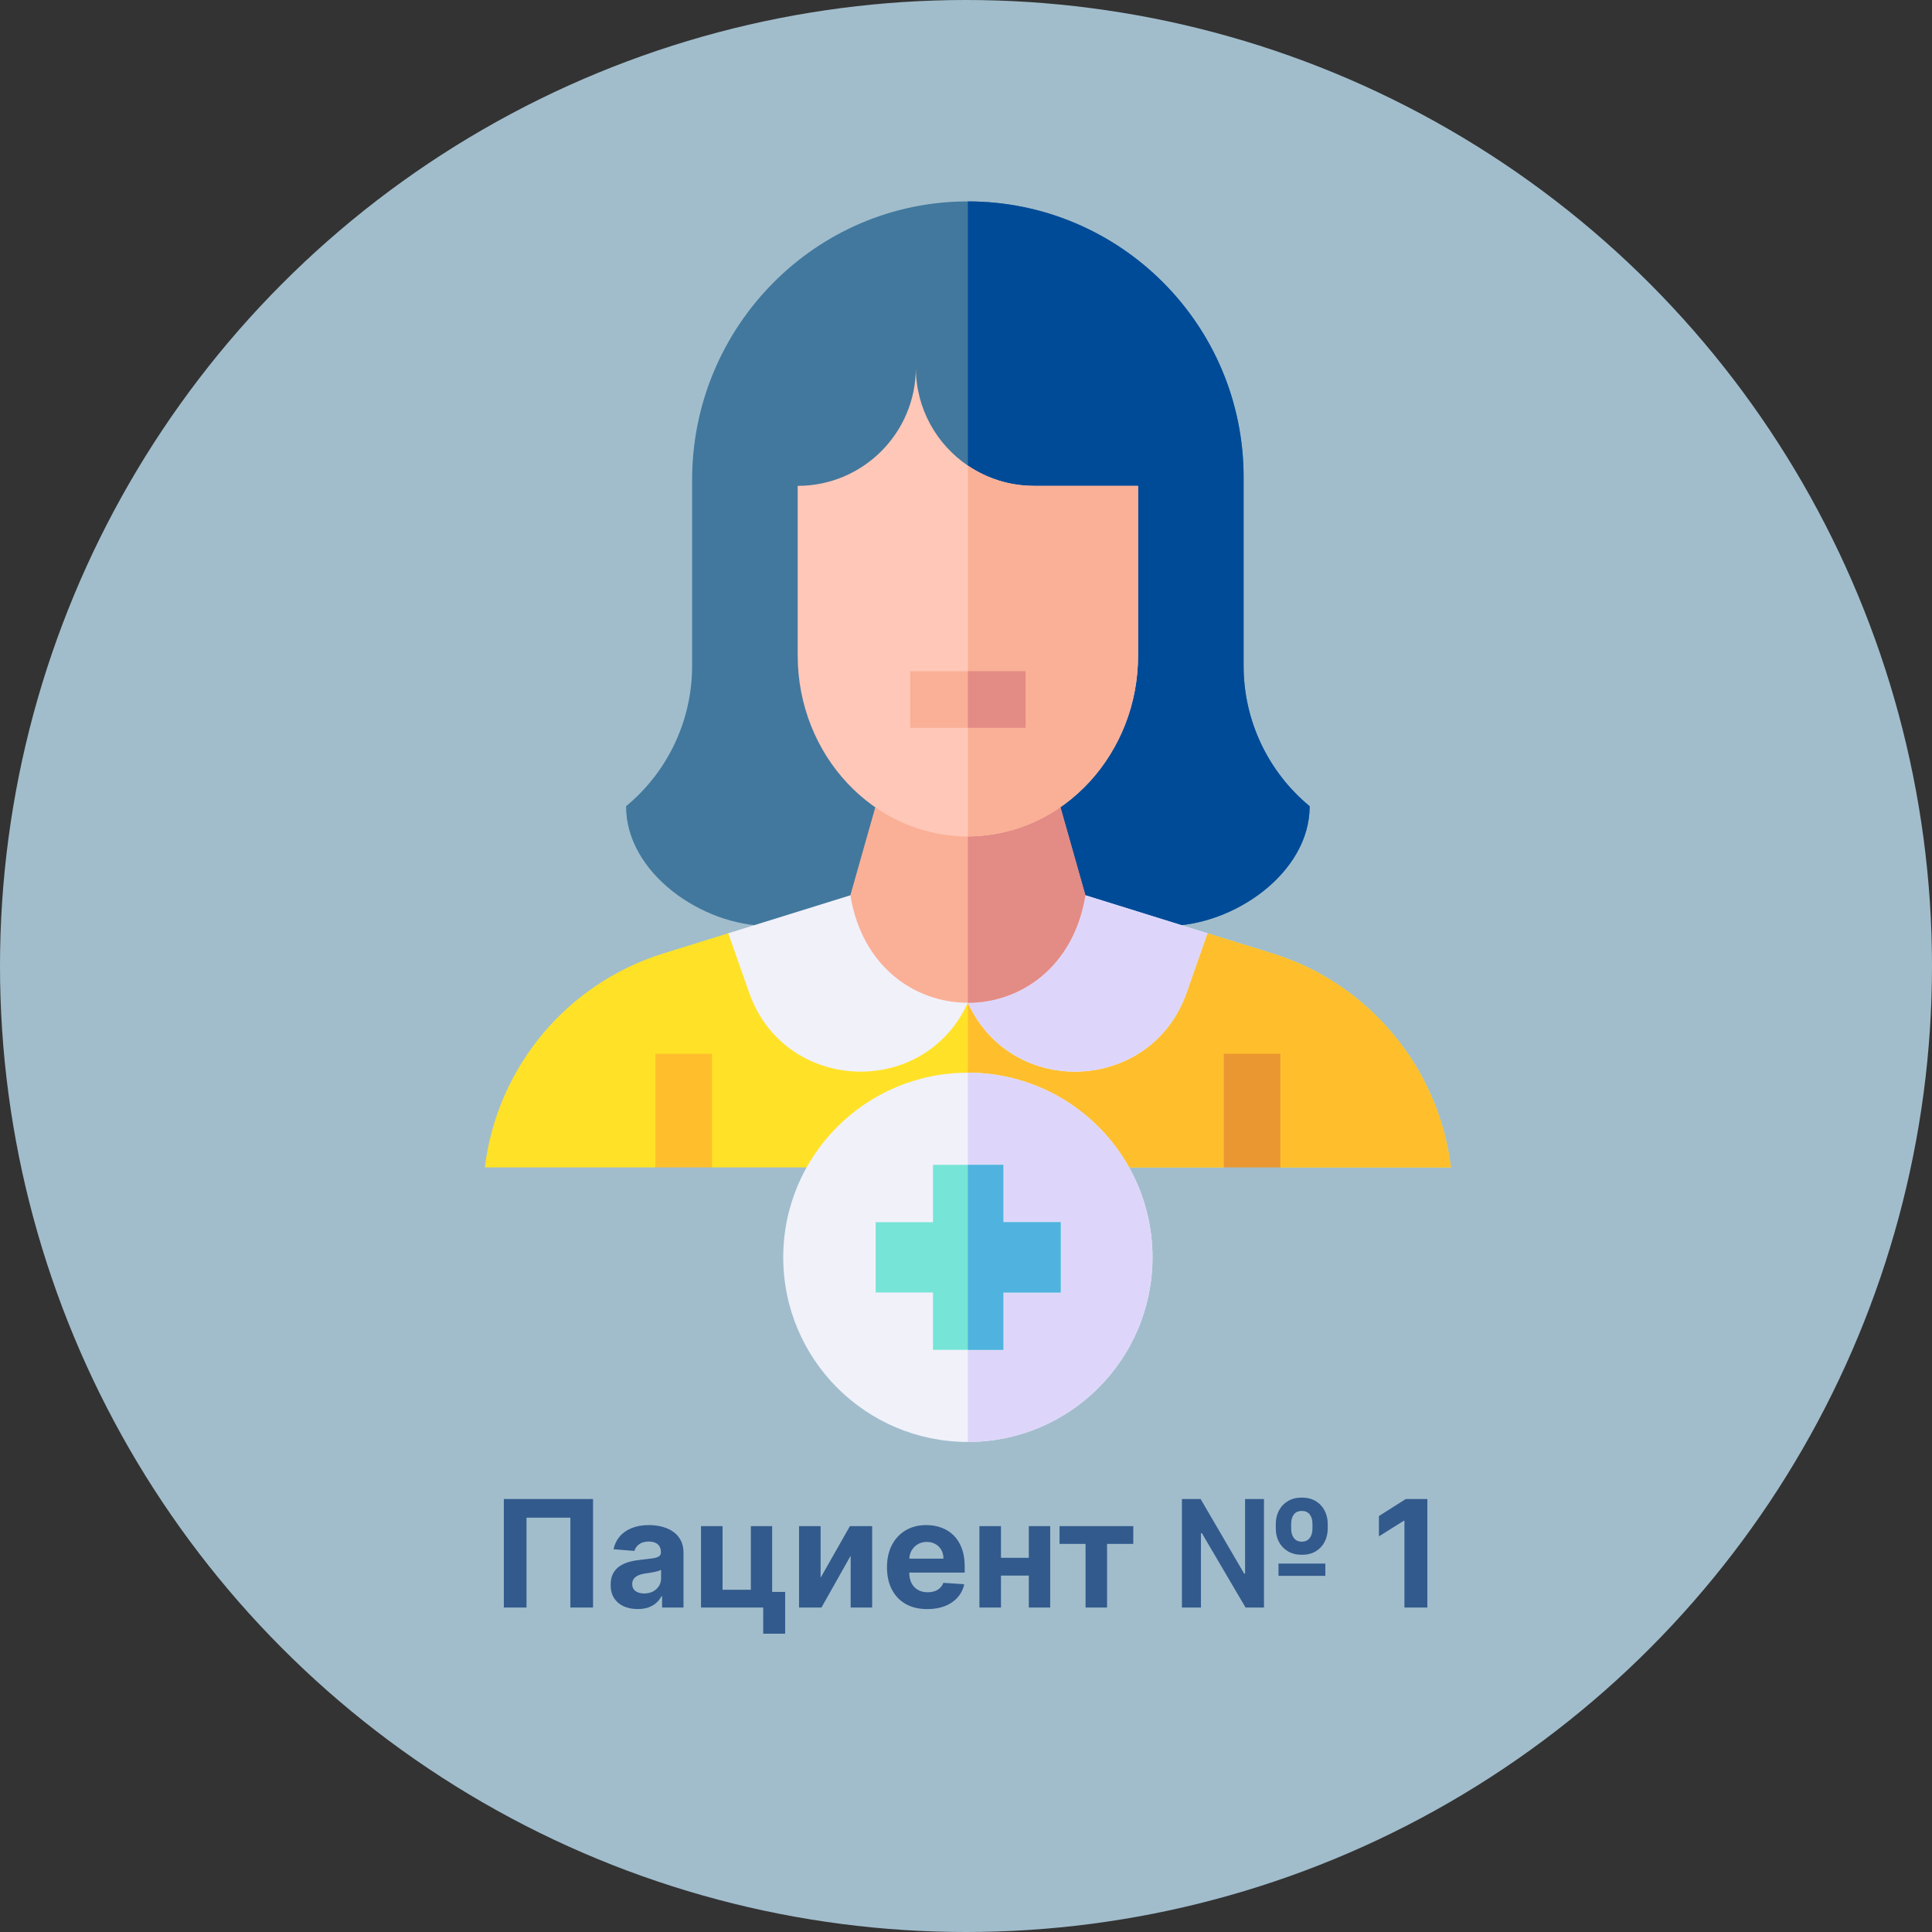 <svg width="518" height="518" viewBox="0 0 518 518" fill="none" xmlns="http://www.w3.org/2000/svg">
<rect x="0" y="0" width="518" height="518" fill="#333333" stroke="none"/>
<circle cx="259" cy="259" r="259" fill="#C5EAFF" fill-opacity="0.75"/>
<g clip-path="url(#clip0_45_92)">
<path d="M351.136 216.153V216.234C351.136 234.01 330.801 248.25 313.005 248.25H205.995C188.174 248.25 167.803 233.97 167.863 216.153C173.473 211.52 177.895 205.758 180.92 199.333C183.945 192.909 185.568 185.827 185.568 178.553V128.64C185.568 87.705 218.53 54.02 259.464 54H259.5C300.333 54 333.431 87.098 333.431 127.931V178.553C333.431 193.101 339.921 206.886 351.136 216.153Z" fill="#42789D"/>
<path d="M351.136 216.153V216.234C351.136 234.01 330.801 248.25 313.005 248.25H259.5V54C300.333 54 333.431 87.098 333.431 127.931V178.553C333.431 193.101 339.922 206.886 351.136 216.153Z" fill="#004B98"/>
<path d="M389 313H343.28L335.698 305.412L328.11 313H190.895L183.302 305.412L175.715 313H130C133.268 286.134 151.995 263.684 177.834 255.646L195.251 250.228H195.256L259.5 250.223H323.729L341.166 255.646C366.97 263.613 385.798 286.367 389 313Z" fill="#FFE227"/>
<path d="M389 313H343.28L335.697 305.412L328.109 313H259.5V250.223H323.729L341.166 255.646C366.97 263.613 385.798 286.367 389 313ZM175.717 282.521H190.893V313H175.717V282.521Z" fill="#FFBF2D"/>
<path d="M328.107 282.521H343.283V313H328.107V282.521Z" fill="#EB9731"/>
<path d="M291.005 240.04H227.995L195.256 250.228L200.871 266.173C210.315 293.024 247.643 294.733 259.5 268.854C271.357 294.733 308.685 293.024 318.129 266.173L323.729 250.223L291.005 240.04Z" fill="#F1F1FA"/>
<path d="M323.729 250.223L318.129 266.173C308.685 293.024 271.357 294.733 259.5 268.854V240.04H291.005L323.729 250.223Z" fill="#DED6FA"/>
<path d="M291.005 240.04C287.853 259.247 273.674 268.854 259.5 268.854C245.326 268.854 231.147 259.247 227.995 240.04L234.834 215.916H284.166L291.005 240.04Z" fill="#FAB096"/>
<path d="M291.005 240.04C287.853 259.247 273.674 268.854 259.5 268.854V215.916H284.166L291.005 240.04Z" fill="#E38B85"/>
<path d="M305.129 130.268V175.689C305.243 201.49 285.594 224.102 259.5 224.262C234.298 224.262 213.872 202.515 213.872 175.689V130.268C222.623 130.268 230.545 126.722 236.281 120.986C242.013 115.249 245.559 107.328 245.559 98.576C245.559 109.503 251.088 119.139 259.5 124.835C264.564 128.265 270.675 130.268 277.251 130.268H305.129Z" fill="#FFC7B8"/>
<path d="M305.129 130.268V175.689C305.243 201.49 285.594 224.102 259.5 224.262V124.835C264.564 128.265 270.674 130.268 277.251 130.268H305.129Z" fill="#FAB096"/>
<path d="M244.031 179.959H274.969V195.135H244.031V179.959Z" fill="#FAB096"/>
<path d="M259.5 179.959H274.969V195.135H259.5V179.959Z" fill="#E38B85"/>
</g>
<path d="M259.5 386.611C286.838 386.611 309 364.449 309 337.111C309 309.773 286.838 287.611 259.5 287.611C232.162 287.611 210 309.773 210 337.111C210 364.449 232.162 386.611 259.5 386.611Z" fill="#F1F1FA"/>
<path d="M309 337.111C309 364.446 286.835 386.611 259.5 386.611V287.611C286.835 287.611 309 309.77 309 337.111Z" fill="#DED6FA"/>
<path d="M284.379 327.69V346.532H269.003V361.908H250.16V346.532H234.785V327.69H250.16V312.314H269.003V327.69H284.379Z" fill="#76E4D7"/>
<path d="M284.379 327.69V346.532H269.003V361.908H259.5V312.314H269.003V327.69H284.379Z" fill="#50B2DE"/>
<path d="M159.005 401.909V431H152.925V406.909H141.164V431H135.084V401.909H159.005ZM170.968 431.412C169.576 431.412 168.336 431.17 167.247 430.688C166.158 430.195 165.296 429.471 164.662 428.514C164.037 427.548 163.724 426.346 163.724 424.906C163.724 423.694 163.947 422.676 164.392 421.852C164.837 421.028 165.443 420.366 166.21 419.864C166.977 419.362 167.848 418.983 168.824 418.727C169.808 418.472 170.841 418.292 171.92 418.188C173.189 418.055 174.212 417.932 174.988 417.818C175.765 417.695 176.328 417.515 176.679 417.278C177.029 417.042 177.204 416.691 177.204 416.227V416.142C177.204 415.242 176.92 414.546 176.352 414.054C175.793 413.562 174.998 413.315 173.966 413.315C172.877 413.315 172.01 413.557 171.366 414.04C170.722 414.513 170.296 415.11 170.088 415.83L164.491 415.375C164.775 414.049 165.334 412.903 166.167 411.938C167.001 410.962 168.075 410.214 169.392 409.693C170.717 409.163 172.252 408.898 173.994 408.898C175.206 408.898 176.366 409.04 177.474 409.324C178.592 409.608 179.581 410.048 180.443 410.645C181.314 411.241 182.001 412.009 182.502 412.946C183.004 413.874 183.255 414.987 183.255 416.284V431H177.517V427.974H177.346C176.996 428.656 176.527 429.258 175.94 429.778C175.353 430.29 174.647 430.692 173.824 430.986C173 431.27 172.048 431.412 170.968 431.412ZM172.701 427.236C173.592 427.236 174.377 427.061 175.059 426.71C175.741 426.35 176.276 425.867 176.664 425.261C177.053 424.655 177.247 423.969 177.247 423.202V420.886C177.057 421.009 176.797 421.123 176.466 421.227C176.144 421.322 175.779 421.412 175.372 421.497C174.965 421.573 174.557 421.644 174.15 421.71C173.743 421.767 173.374 421.819 173.042 421.866C172.332 421.971 171.712 422.136 171.181 422.364C170.651 422.591 170.239 422.899 169.946 423.287C169.652 423.666 169.505 424.139 169.505 424.707C169.505 425.531 169.804 426.161 170.4 426.597C171.006 427.023 171.773 427.236 172.701 427.236ZM207.027 409.182V426.824H210.507V438.017H204.626V431H187.95V409.182H193.731V426.241H201.316V409.182H207.027ZM220.02 423.017L227.875 409.182H233.841V431H228.074V417.122L220.248 431H214.239V409.182H220.02V423.017ZM248.635 431.426C246.391 431.426 244.459 430.972 242.84 430.062C241.23 429.144 239.989 427.847 239.118 426.17C238.247 424.485 237.811 422.491 237.811 420.19C237.811 417.946 238.247 415.976 239.118 414.281C239.989 412.586 241.216 411.265 242.797 410.318C244.388 409.371 246.254 408.898 248.394 408.898C249.833 408.898 251.173 409.13 252.414 409.594C253.664 410.048 254.753 410.735 255.681 411.653C256.618 412.572 257.347 413.727 257.868 415.119C258.389 416.502 258.65 418.121 258.65 419.977V421.639H240.226V417.889H252.953C252.953 417.018 252.764 416.246 252.385 415.574C252.007 414.902 251.481 414.376 250.809 413.997C250.146 413.609 249.374 413.415 248.493 413.415C247.575 413.415 246.76 413.628 246.05 414.054C245.349 414.471 244.8 415.034 244.402 415.744C244.005 416.445 243.801 417.226 243.792 418.088V421.653C243.792 422.733 243.99 423.666 244.388 424.452C244.795 425.238 245.368 425.844 246.107 426.27C246.846 426.696 247.721 426.909 248.735 426.909C249.407 426.909 250.023 426.814 250.581 426.625C251.14 426.436 251.618 426.152 252.016 425.773C252.414 425.394 252.717 424.93 252.925 424.381L258.522 424.75C258.238 426.095 257.655 427.269 256.775 428.273C255.903 429.267 254.776 430.044 253.394 430.602C252.021 431.152 250.435 431.426 248.635 431.426ZM277.783 417.676V422.435H266.391V417.676H277.783ZM268.38 409.182V431H262.598V409.182H268.38ZM281.576 409.182V431H275.837V409.182H281.576ZM284.079 413.94V409.182H303.852V413.94H296.821V431H291.054V413.94H284.079ZM316.892 431V401.909H321.906L333.582 421.923H333.824V401.909H338.895V431H333.951L322.233 411.057H321.991V431H316.892ZM342.787 422.506V419.224H355.343V422.506H342.787ZM349.051 416.866C347.621 416.866 346.38 416.559 345.329 415.943C344.288 415.328 343.483 414.49 342.914 413.429C342.346 412.368 342.062 411.166 342.062 409.821V408.571C342.062 407.236 342.346 406.038 342.914 404.977C343.483 403.907 344.288 403.064 345.329 402.449C346.371 401.833 347.602 401.526 349.022 401.526C350.462 401.526 351.698 401.833 352.73 402.449C353.771 403.064 354.572 403.907 355.13 404.977C355.699 406.038 355.983 407.236 355.983 408.571V409.821C355.983 411.156 355.703 412.354 355.145 413.415C354.595 414.475 353.8 415.318 352.758 415.943C351.726 416.559 350.49 416.866 349.051 416.866ZM349.051 413.344C349.95 413.344 350.646 413.027 351.139 412.392C351.641 411.748 351.892 410.891 351.892 409.821V408.571C351.892 407.51 351.645 406.668 351.153 406.043C350.661 405.418 349.95 405.105 349.022 405.105C348.104 405.105 347.398 405.418 346.906 406.043C346.423 406.668 346.181 407.51 346.181 408.571V409.821C346.181 410.891 346.428 411.748 346.92 412.392C347.413 413.027 348.123 413.344 349.051 413.344ZM382.698 401.909V431H376.547V407.747H376.377L369.715 411.923V406.469L376.917 401.909H382.698Z" fill="#335A8C"/>
<defs>
<clipPath id="clip0_45_92">
<rect width="259" height="259" fill="white" transform="translate(130 54)"/>
</clipPath>
</defs>
</svg>
